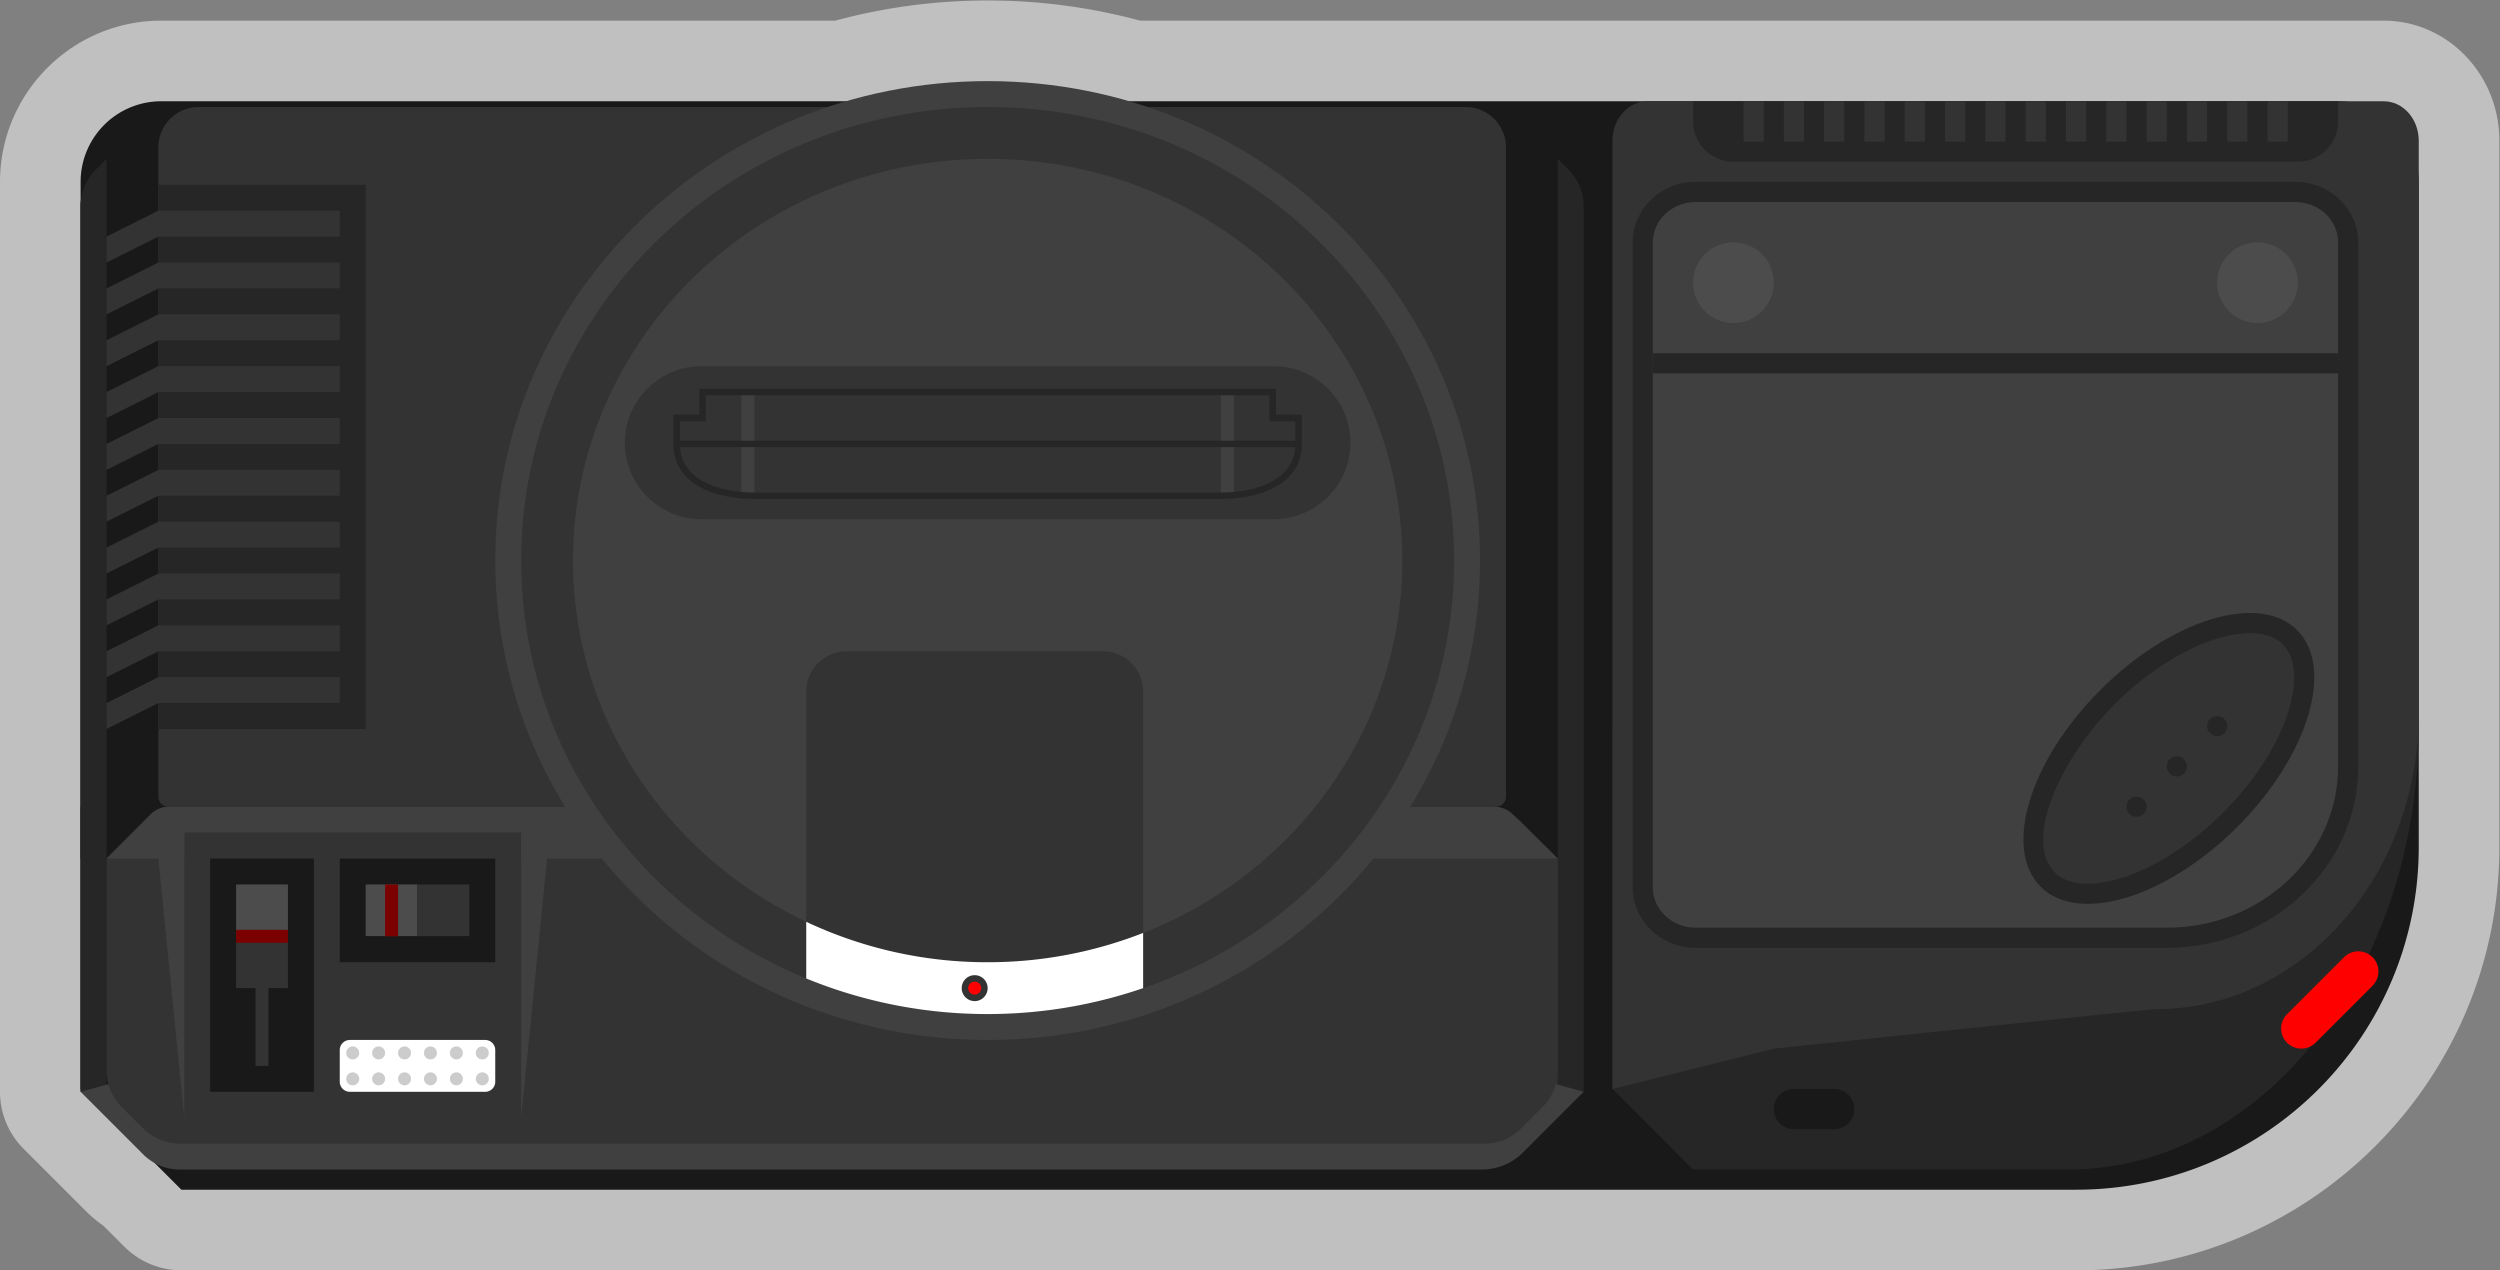 <svg xmlns="http://www.w3.org/2000/svg" xml:space="preserve" width="330.666" height="168"><rect width="100%" height="100%" fill="#808080" stroke="none"/><defs><clipPath id="a" clipPathUnits="userSpaceOnUse"><path d="M0 256h256V0H0Z"/></clipPath><clipPath id="b" clipPathUnits="userSpaceOnUse"><path d="M4 192h248V66H4Z"/></clipPath></defs><g clip-path="url(#a)" transform="matrix(1.333 0 0 -1.333 -5.334 256)"><g clip-path="url(#b)" style="opacity:.5"><path d="M0 0h-123.396a58 58 0 0 1-15.125 2 58 58 0 0 1-15.126-2h-66.874c-8.823 0-16-7.178-16-16v-90.286c0-2.121.842-4.156 2.343-5.656l6.208-6.208a12.3 12.3 0 0 1 1.706-1.421l2.086-2.086a8 8 0 0 1 5.657-2.343h188c23.159 0 42 18.841 42 42v70.083C11.479-5.346 6.329 0 0 0" style="fill:#fff;fill-opacity:1;fill-rule:nonzero;stroke:none" transform="translate(240.522 190)"/></g><path d="M0 0h-216a8 8 0 0 1-8-8v-90l10-10h188c18.777 0 34 15.223 34 34v66a8 8 0 0 1-8 8" style="fill:#191919;fill-opacity:1;fill-rule:nonzero;stroke:none" transform="translate(236 182)"/><path d="M140.571 83.714h18v23.144h-18z" style="fill:#333;fill-opacity:1;fill-rule:nonzero;stroke:none"/><path d="M0 0a5.14 5.14 0 0 1-1.525 3.655l-5.438 5.382a2.58 2.58 0 0 1-1.808.744l-131.591.078a2.57 2.57 0 0 1-1.82-.753l-5.454-5.454a5.14 5.14 0 0 1-1.507-3.636v-64.727H0Z" style="fill:#191919;fill-opacity:1;fill-rule:nonzero;stroke:none" transform="translate(161.143 171.568)"/><path d="M19.714 83.714H12V112h7.714z" style="fill:#191919;fill-opacity:1;fill-rule:nonzero;stroke:none"/><path d="M0 0h-2.571v92.572l1.065-1.065A5.15 5.15 0 0 0 0 87.87Z" style="fill:#262626;fill-opacity:1;fill-rule:nonzero;stroke:none" transform="translate(161.143 83.714)"/><path d="M0 0h2.571v92.572l-1.065-1.065A5.15 5.15 0 0 1 0 87.87Z" style="fill:#262626;fill-opacity:1;fill-rule:nonzero;stroke:none" transform="translate(12 83.714)"/><path d="M0 0h-129.187a5.14 5.14 0 0 0-3.637 1.506l-6.208 6.208 74.571 20.572L10.11 7.714l-6.019-6.02A5.8 5.8 0 0 0 0 0" style="fill:#404040;fill-opacity:1;fill-rule:nonzero;stroke:none" transform="translate(151.032 76)"/><path d="M0 0h-131.714a1 1 0 0 0-1 1v64.429a4 4 0 0 0 4 4H-3a4 4 0 0 0 4-4V1a1 1 0 0 0-1-1" style="fill:#333;fill-opacity:1;fill-rule:nonzero;stroke:none" transform="translate(152.429 112)"/><path d="m0 0-4.39-4.39v-21.012c0-1.365.542-2.672 1.507-3.637l2.13-2.13a5.14 5.14 0 0 1 3.637-1.507h129.453c1.364 0 2.673.542 3.637 1.507l2.13 2.13a5.15 5.15 0 0 1 1.506 3.637V-4.39l-3.636 3.637a5.15 5.15 0 0 1-3.637 1.506H1.818A2.57 2.57 0 0 1 0 0" style="fill:#333;fill-opacity:1;fill-rule:nonzero;stroke:none" transform="translate(18.96 111.247)"/><path d="m0 0 4.39 4.39a2.57 2.57 0 0 0 1.818.753h131.506a2.57 2.57 0 0 0 1.802-.738L144 0Z" style="fill:#404040;fill-opacity:1;fill-rule:nonzero;stroke:none" transform="translate(14.571 106.857)"/><path d="M0 0v28.312h-33.429l-.025-.026h.025V0Z" style="fill:#333;fill-opacity:1;fill-rule:nonzero;stroke:none" transform="translate(55.714 81.143)"/><path d="m0 0 2.571 2.571v-28.286Z" style="fill:#404040;fill-opacity:1;fill-rule:nonzero;stroke:none" transform="translate(19.714 106.857)"/><path d="m0 0 2.571-2.597L0-28.312Z" style="fill:#404040;fill-opacity:1;fill-rule:nonzero;stroke:none" transform="translate(55.714 109.454)"/><path d="M0 0c0-26.273-21.875-47.571-48.857-47.571-26.983 0-48.857 21.298-48.857 47.571s21.874 47.571 48.857 47.571C-21.875 47.571 0 26.273 0 0" style="fill:#404040;fill-opacity:1;fill-rule:nonzero;stroke:none" transform="translate(150.857 136.429)"/><path d="M0 0c0-24.853-20.723-45-46.286-45S-92.572-24.853-92.572 0s20.723 45 46.286 45S0 24.853 0 0" style="fill:#333;fill-opacity:1;fill-rule:nonzero;stroke:none" transform="translate(148.286 136.429)"/><path d="M0 0c0-22.013-18.42-39.857-41.143-39.857S-82.286-22.013-82.286 0s18.421 39.857 41.143 39.857S0 22.012 0 0" style="fill:#404040;fill-opacity:1;fill-rule:nonzero;stroke:none" transform="translate(143.143 136.429)"/><path d="M0 0h-33.429v26.857a4 4 0 0 0 4 4H-4a4 4 0 0 0 4-4z" style="fill:#333;fill-opacity:1;fill-rule:nonzero;stroke:none" transform="translate(117.429 96.571)"/><path d="M0 0v-5.624a47.3 47.3 0 0 1 18-3.53 47.4 47.4 0 0 1 15.429 2.57v5.48A42.2 42.2 0 0 0 18-4.012 42.1 42.1 0 0 0 0 0" style="fill:#fff;fill-opacity:1;fill-rule:nonzero;stroke:none" transform="translate(84 100.583)"/><path d="M0 0h-56.813c-4.176 0-7.593 3.417-7.593 7.593s3.417 7.594 7.593 7.594H0c4.177 0 7.594-3.417 7.594-7.594C7.594 3.417 4.177 0 0 0" style="fill:#333;fill-opacity:1;fill-rule:nonzero;stroke:none" transform="translate(130.406 140.527)"/><path d="M40.286 119.714H19.715v54h20.571z" style="fill:#262626;fill-opacity:1;fill-rule:nonzero;stroke:none"/><path d="m0 0 5.143 2.571h18v2.572h-18L0 2.571Z" style="fill:#333;fill-opacity:1;fill-rule:nonzero;stroke:none" transform="translate(14.571 166)"/><path d="m0 0 5.143 2.572h18v2.571h-18L0 2.572Z" style="fill:#333;fill-opacity:1;fill-rule:nonzero;stroke:none" transform="translate(14.571 160.857)"/><path d="m0 0 5.143 2.571h18v2.572h-18L0 2.571Z" style="fill:#333;fill-opacity:1;fill-rule:nonzero;stroke:none" transform="translate(14.571 155.714)"/><path d="m0 0 5.143 2.572h18v2.571h-18L0 2.572Z" style="fill:#333;fill-opacity:1;fill-rule:nonzero;stroke:none" transform="translate(14.571 150.571)"/><path d="m0 0 5.143 2.571h18v2.572h-18L0 2.571Z" style="fill:#333;fill-opacity:1;fill-rule:nonzero;stroke:none" transform="translate(14.571 145.429)"/><path d="m0 0 5.143 2.571h18v2.572h-18L0 2.571Z" style="fill:#333;fill-opacity:1;fill-rule:nonzero;stroke:none" transform="translate(14.571 140.286)"/><path d="m0 0 5.143 2.571h18v2.572h-18L0 2.571Z" style="fill:#333;fill-opacity:1;fill-rule:nonzero;stroke:none" transform="translate(14.571 135.143)"/><path d="m0 0 5.143 2.571h18v2.572h-18L0 2.571Z" style="fill:#333;fill-opacity:1;fill-rule:nonzero;stroke:none" transform="translate(14.571 130)"/><path d="m0 0 5.143 2.571h18v2.572h-18L0 2.571Z" style="fill:#333;fill-opacity:1;fill-rule:nonzero;stroke:none" transform="translate(14.571 124.857)"/><path d="m0 0 5.143 2.572h18v2.572h-18L0 2.572Z" style="fill:#333;fill-opacity:1;fill-rule:nonzero;stroke:none" transform="translate(14.571 119.714)"/><path d="M0 0h-13.429a1 1 0 0 0-1 1v3.144c0 .551.448 1 1 1H0c.552 0 1-.449 1-1V1a1 1 0 0 0-1-1" style="fill:#fff;fill-opacity:1;fill-rule:nonzero;stroke:none" transform="translate(52.143 83.714)"/><path d="M53.143 96.571H37.714v10.286h15.429zm-18-12.857H24.857v23.144h10.286z" style="fill:#191919;fill-opacity:1;fill-rule:nonzero;stroke:none"/><path d="M30.643 86.286h-1.286v10.285h1.286z" style="fill:#333;fill-opacity:1;fill-rule:nonzero;stroke:none"/><path d="M27.429 104.286h5.143v-5.144h-5.143z" style="fill:#4c4c4c;fill-opacity:1;fill-rule:nonzero;stroke:none"/><path d="M27.429 99.143h5.143V94h-5.143z" style="fill:#333;fill-opacity:1;fill-rule:nonzero;stroke:none"/><path d="M27.429 99.786h5.143V98.5h-5.143z" style="fill:#7b0000;fill-opacity:1;fill-rule:nonzero;stroke:none"/><path d="M45.429 99.163h-5.143v5.123h5.143z" style="fill:#4c4c4c;fill-opacity:1;fill-rule:nonzero;stroke:none"/><path d="M50.571 99.163h-5.143v5.123h5.143z" style="fill:#333;fill-opacity:1;fill-rule:nonzero;stroke:none"/><path d="M0 0a1.286 1.286 0 1 0-2.573 0A1.286 1.286 0 0 0 0 0" style="fill:#333;fill-opacity:1;fill-rule:nonzero;stroke:none" transform="translate(102 94)"/><path d="M0 0a.643.643 0 1 0-1.286 0A.643.643 0 0 0 0 0" style="fill:red;fill-opacity:1;fill-rule:nonzero;stroke:none" transform="translate(101.357 94)"/><path d="M42.214 99.143H43.5v5.144h-1.286z" style="fill:#7b0000;fill-opacity:1;fill-rule:nonzero;stroke:none"/><path d="M0 0a.644.644 0 1 0-1.288.002A.644.644 0 0 0 0 0" style="fill:#ccc;fill-opacity:1;fill-rule:nonzero;stroke:none" transform="translate(39.643 87.571)"/><path d="M0 0a.644.644 0 1 0-1.288.002A.644.644 0 0 0 0 0" style="fill:#ccc;fill-opacity:1;fill-rule:nonzero;stroke:none" transform="translate(42.214 87.571)"/><path d="M0 0a.644.644 0 1 0-1.288.002A.644.644 0 0 0 0 0" style="fill:#ccc;fill-opacity:1;fill-rule:nonzero;stroke:none" transform="translate(44.786 87.571)"/><path d="M0 0a.644.644 0 1 0-1.288.002A.644.644 0 0 0 0 0" style="fill:#ccc;fill-opacity:1;fill-rule:nonzero;stroke:none" transform="translate(47.357 87.571)"/><path d="M0 0a.644.644 0 1 0-1.288.002A.644.644 0 0 0 0 0" style="fill:#ccc;fill-opacity:1;fill-rule:nonzero;stroke:none" transform="translate(49.929 87.571)"/><path d="M0 0a.644.644 0 1 0-1.288.002A.644.644 0 0 0 0 0" style="fill:#ccc;fill-opacity:1;fill-rule:nonzero;stroke:none" transform="translate(52.5 87.571)"/><path d="M0 0a.643.643 0 1 0-1.286 0A.643.643 0 0 0 0 0" style="fill:#ccc;fill-opacity:1;fill-rule:nonzero;stroke:none" transform="translate(39.643 85)"/><path d="M0 0a.643.643 0 1 0-1.286 0A.643.643 0 0 0 0 0" style="fill:#ccc;fill-opacity:1;fill-rule:nonzero;stroke:none" transform="translate(42.214 85)"/><path d="M0 0a.643.643 0 1 0-1.286 0A.643.643 0 0 0 0 0" style="fill:#ccc;fill-opacity:1;fill-rule:nonzero;stroke:none" transform="translate(44.786 85)"/><path d="M0 0a.643.643 0 1 0-1.286 0A.643.643 0 0 0 0 0" style="fill:#ccc;fill-opacity:1;fill-rule:nonzero;stroke:none" transform="translate(47.357 85)"/><path d="M0 0a.643.643 0 1 0-1.286 0A.643.643 0 0 0 0 0" style="fill:#ccc;fill-opacity:1;fill-rule:nonzero;stroke:none" transform="translate(49.929 85)"/><path d="M0 0a.643.643 0 1 0-1.286 0A.643.643 0 0 0 0 0" style="fill:#ccc;fill-opacity:1;fill-rule:nonzero;stroke:none" transform="translate(52.5 85)"/><path d="M78.857 142.857h-1.286v10.286h1.286zm47.572 0h-1.286v10.286h1.286z" style="fill:#404040;fill-opacity:1;fill-rule:nonzero;stroke:none"/><path d="M0 0v-2.25c0-3.555 3.819-4.821 7.393-4.821h46.286c3.573 0 7.393 1.266 7.393 4.821V0H58.5v2.571H2.571V0Zm53.679-7.714H7.393c-3.885 0-8.036 1.435-8.036 5.464V.643h2.572v2.571h57.214V.643h2.571V-2.25c0-4.029-4.151-5.464-8.035-5.464" style="fill:#262626;fill-opacity:1;fill-rule:nonzero;stroke:none" transform="translate(71.464 150.25)"/><path d="M132.857 147.679H71.143v.643h61.714z" style="fill:#262626;fill-opacity:1;fill-rule:nonzero;stroke:none"/><path d="M0 0v-36l8-8h37.218C64.428-44 80-24.301 80 0H10.435Z" style="fill:#262626;fill-opacity:1;fill-rule:nonzero;stroke:none" transform="translate(164 120)"/><path d="M0 0h-73.043c-1.921 0-3.478-1.753-3.478-3.917V-98l16 4s37.328 3.917 37.913 3.917c13.516 0 24.63 11.575 25.954 26.402.078.326.133.661.133 1.014v58.75C3.479-1.753 1.921 0 0 0" style="fill:#333;fill-opacity:1;fill-rule:nonzero;stroke:none" transform="translate(240.522 182)"/><path d="M0 0h-4c-1.1 0-2 .9-2 2s.9 2 2 2h4c1.1 0 2-.9 2-2s-.9-2-2-2" style="fill:#191919;fill-opacity:1;fill-rule:nonzero;stroke:none" transform="translate(186 80)"/><path d="M0 0h-56a4 4 0 0 0-4 4v2H4V4a4 4 0 0 0-4-4" style="fill:#262626;fill-opacity:1;fill-rule:nonzero;stroke:none" transform="translate(232 176)"/><path d="M179 178h-2v4h2zm4 0h-2v4h2zm4 0h-2v4h2zm4 0h-2v4h2zm4 0h-2v4h2zm4 0h-2v4h2zm4 0h-2v4h2zm4 0h-2v4h2zm4 0h-2v4h2zm4 0h-2v4h2zm4 0h-2v4h2zm4 0h-2v4h2zm4 0h-2v4h2zm4 0h-2v4h2z" style="fill:#333;fill-opacity:1;fill-rule:nonzero;stroke:none"/><path d="M0 0h-59.5c-3.446 0-6.25-2.691-6.25-6v-64c0-3.309 2.804-6 6.25-6h46.75c10.477 0 19 8.075 19 18v52c0 3.309-2.804 6-6.25 6" style="fill:#262626;fill-opacity:1;fill-rule:nonzero;stroke:none" transform="translate(231.75 174)"/><path d="M0 0c2.348 0 4.25-1.791 4.25-4v-52c0-8.837-7.611-16-17-16H-59.5c-2.348 0-4.25 1.791-4.25 4v64c0 2.209 1.902 4 4.25 4z" style="fill:#404040;fill-opacity:1;fill-rule:nonzero;stroke:none" transform="translate(231.75 172)"/><path d="m0 0-5.657-5.657a2.005 2.005 0 0 0-2.828 0 2.004 2.004 0 0 0 0 2.829l5.656 5.656a2.006 2.006 0 0 0 2.829 0A2.007 2.007 0 0 0 0 0" style="fill:red;fill-opacity:1;fill-rule:nonzero;stroke:none" transform="translate(239.417 94.24)"/><path d="M0 0c3.752-3.753 1.096-12.493-5.934-19.522-7.029-7.03-15.769-9.686-19.522-5.934-3.752 3.753-1.096 12.493 5.934 19.522C-12.493 1.096-3.753 3.752 0 0" style="fill:#262626;fill-opacity:1;fill-rule:nonzero;stroke:none" transform="translate(231.934 129.523)"/><path d="M0 0c1.431 0 2.532-.376 3.273-1.117 1.249-1.25 1.46-3.632.578-6.537C2.823-11.032.512-14.639-2.66-17.811c-4.283-4.283-9.551-7.051-13.421-7.051-1.431 0-2.532.376-3.273 1.117-3.17 3.171.583 11.343 5.933 16.695C-9.138-2.767-3.869 0 0 0" style="fill:#333;fill-opacity:1;fill-rule:nonzero;stroke:none" transform="translate(227.246 129.225)"/><path d="M0 0a1 1 0 1 0-2 0 1 1 0 1 0 2 0" style="fill:#262626;fill-opacity:1;fill-rule:nonzero;stroke:none" transform="translate(217 112)"/><path d="M0 0a1 1 0 1 0-2 0 1 1 0 1 0 2 0" style="fill:#262626;fill-opacity:1;fill-rule:nonzero;stroke:none" transform="translate(221 116)"/><path d="M0 0a1 1 0 1 0-2 0 1 1 0 1 0 2 0" style="fill:#262626;fill-opacity:1;fill-rule:nonzero;stroke:none" transform="translate(225 120)"/><path d="M0 0h68" style="fill:none;stroke:#262626;stroke-width:2;stroke-linecap:butt;stroke-linejoin:miter;stroke-miterlimit:10;stroke-dasharray:none;stroke-opacity:1" transform="translate(168 156)"/><path d="M0 0a4 4 0 1 0-8 0 4 4 0 0 0 8 0" style="fill:#4c4c4c;fill-opacity:1;fill-rule:nonzero;stroke:none" transform="translate(180 164)"/><path d="M0 0a4 4 0 1 0-8 0 4 4 0 0 0 8 0" style="fill:#4c4c4c;fill-opacity:1;fill-rule:nonzero;stroke:none" transform="translate(232 164)"/></g></svg>